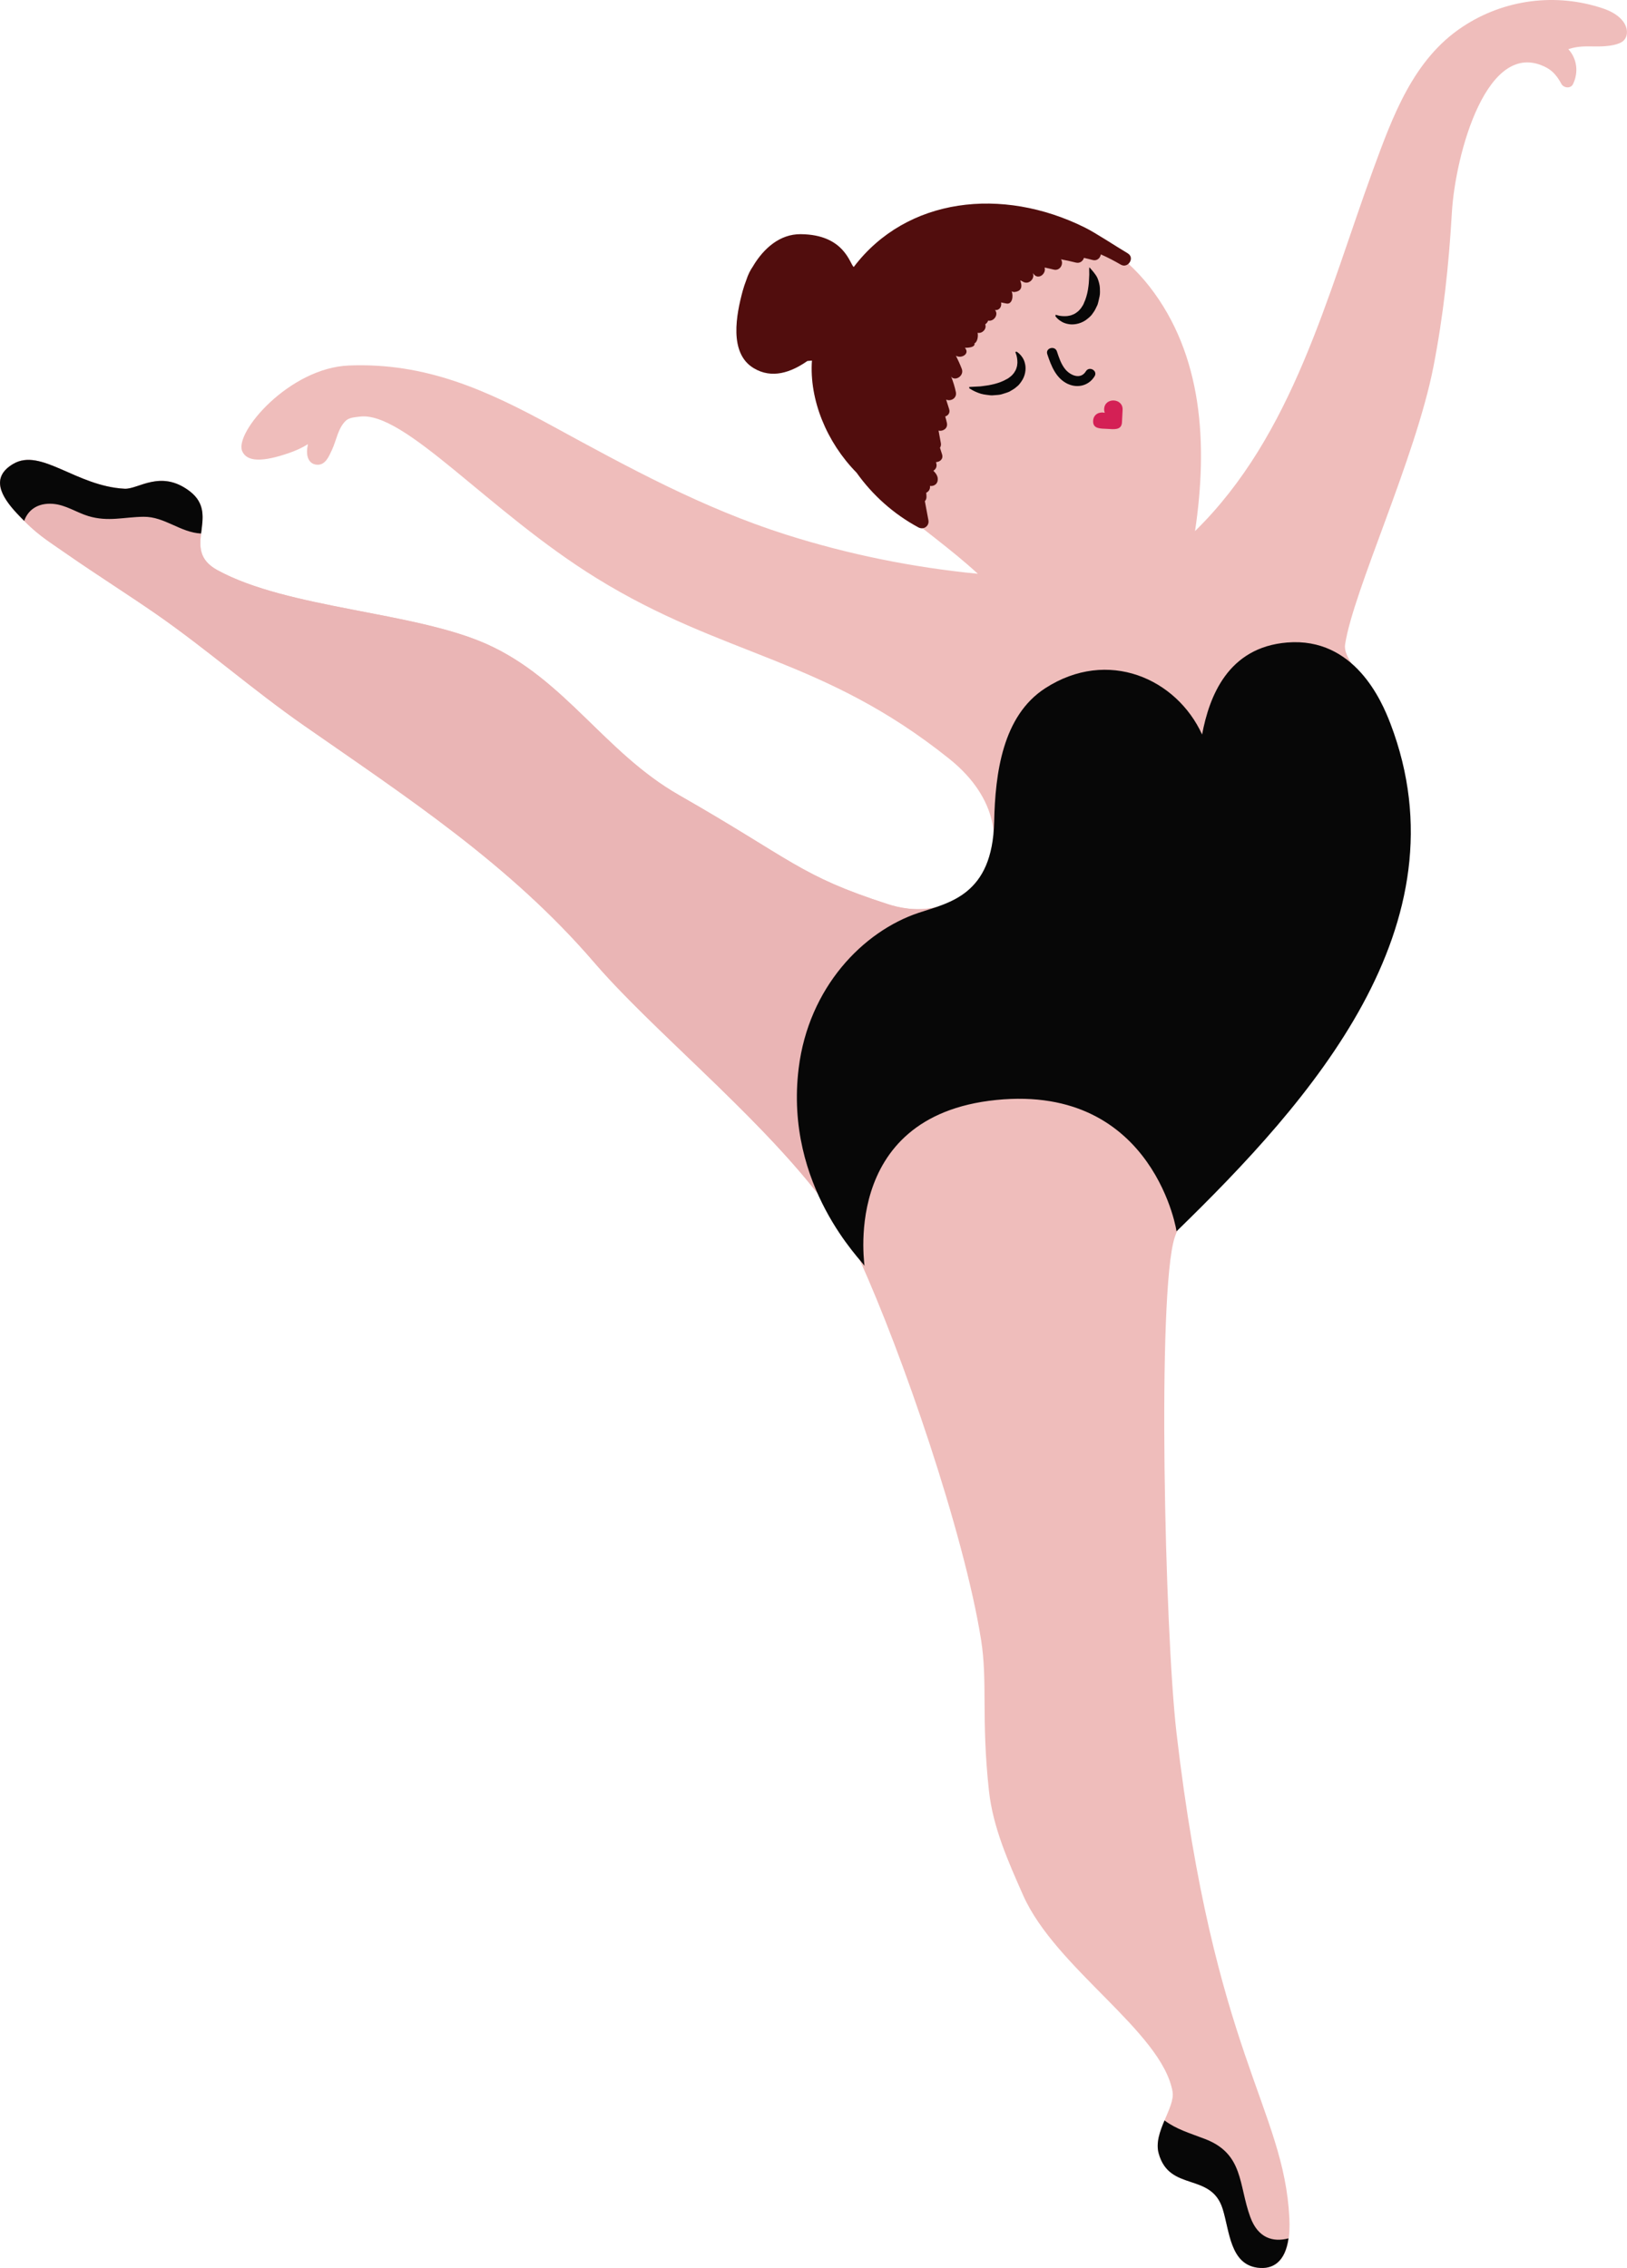 <svg xmlns="http://www.w3.org/2000/svg" width="774.96" height="1080" viewBox="0 0 774.96 1080"><g id="a"/><g id="b"><g id="c"><g id="d"><path d="M763.43 3.98c-22.36-7.47-46.97-4.36-66.81 8.79-23.44 15.47-33.27 42.62-42.52 67.83-22.14 60.62-38.24 126.62-84.89 172.29 6.17-41.37 3.71-83.92-21.76-116.52-24.08-30.79-70.92-47.73-113.08-27.88-37.87 17.73-56.58 57.84-41.54 91.71 14.4 32.34 47.52 49.55 72.93 73.03-31.03-3.04-61.64-9.21-91.51-18.7-39.38-12.52-74.75-31.82-110.86-51.52-31.42-17.15-60.6-30.46-97.26-28.96-28.35 1.17-54.53 31.83-50.78 40.75 2.24 5.32 10 5.2 22.39.89 2.95-1.02 5.97-2.34 8.92-4.17-.1.7-.25 1.39-.34 2.09-.41 3.4.53 7.34 4.6 7.68 4.07.34 5.77-4.02 7.17-7 2.17-4.63 2.87-10.31 6.54-13.87 1.67-1.62 4.29-1.7 6.53-2.01 21.53-2.98 61.33 45.02 113.01 76.92 60.97 37.64 107.67 37.71 168.03 86.05 23.97 19.19 23.95 41.53 17.57 52-15.02 24.64-37.4 20.24-46.74 17.23-42.29-13.64-45.22-20.9-99.71-52.04-35.34-20.19-54.24-55.19-91.53-71.86-34.75-15.5-94.58-16.82-128.22-35.18-18.15-9.89 1.97-26.14-13.35-37.69-13.79-10.39-24.38-.75-30.89-1.09-23.16-1.21-39.81-19.62-53.06-11.83-10.83 6.37-5.97 15.33 1.85 23.66 9.52 10.09 13.41 12.05 24.41 19.73 12.77 8.88 29.22 19.34 42 28.21 24.56 17.1 45.78 35.93 70.34 53.03 48.76 33.99 97.96 66.04 138.03 112.62 34.45 40.09 104.51 93.42 126.59 141.82 20.03 43.93 49.58 129.54 57.77 180.62 3.26 20.33.0 37.22 3.78 72.08 1.88 17.4 9.19 33.79 16.3 49.83 15.51 34.9 65.99 64.85 71.15 93.41 1.38 7.65-9.4 19.34-6.6 29.48 5.12 18.53 25.02 8.78 30.5 26.49 3.28 10.59 3.56 26.26 16.63 27.95 9.13 1.18 16.06-4.77 15.12-23.64-2.61-52.52-35.92-77.94-53.75-230.95-5.56-47.73-9.37-210.02-.84-236.12 6.61-20.21 41.47-45.02 61.9-71.74 35.61-46.59 47.83-84.49 48.05-121.51.37-62.64-30.64-76.9-28.81-89.02 3.87-25.49 33.46-88.42 42.04-132.09 4.76-24.3 7.38-48.75 8.81-73.48 1.61-27.75 16.83-84.17 45.15-69.06 3.19 1.7 5.31 4.53 7.03 7.73 1.06 1.92 4.32 2.35 5.47.19 2.84-5.75 1.94-12.26-2.18-16.75 4.77-1.57 8.33-1.32 13.38-1.29 3.85.02 9.1-.3 12.1-2.12 4.27-2.59 4-11.66-9.07-16.02z" fill="#efbdbb"/><path d="M595.55 1055.78c-5.67-15.41-3.06-30.14-21.64-37.25-7.38-2.82-13.68-4.64-19.24-8.82-2.18 5.16-4.18 10.62-2.78 15.7 5.12 18.53 25.02 8.78 30.5 26.49 3.28 10.59 3.56 26.26 16.63 27.95 7.31.94 13.13-2.81 14.71-13.98-7.36 1.92-14.5-.08-18.18-10.1z" fill="#070707"/><path d="M380.43 508.66c4.74-38.35 30.52-65.11 57.18-74.01 2.61-.87 5.42-1.7 8.26-2.68-9.24 2.16-17.87.22-22.82-1.38-42.29-13.64-45.22-20.9-99.71-52.04-35.34-20.19-54.24-55.19-91.53-71.86-34.75-15.5-94.58-16.82-128.22-35.18-18.15-9.89 1.97-26.14-13.35-37.69-13.79-10.39-24.38-.75-30.89-1.09-23.16-1.21-39.81-19.62-53.06-11.83-10.83 6.37-5.97 15.33 1.86 23.66 9.52 10.09 13.41 12.05 24.4 19.73 12.77 8.88 29.22 19.34 42 28.21 24.56 17.1 45.78 35.93 70.34 53.03 48.76 33.99 97.96 66.04 138.03 112.62 27.1 31.54 76.17 71.28 106.65 110.36-6.93-15.53-12.11-35.81-9.14-59.87z" fill="#eab5b5"/><path d="M25.26 239.93c6.01.46 11.16 4.1 16.78 5.81 9.49 2.88 17.09.43 26.38.34 10.01-.1 17.57 7.54 27.36 7.97.84-6.98 2.42-14.24-5.53-20.23-13.79-10.39-24.38-.75-30.89-1.09-23.16-1.21-39.81-19.62-53.06-11.83-10.83 6.37-5.97 15.33 1.85 23.66 1.21 1.28 2.32 2.43 3.38 3.47 1.75-5.07 6.32-8.68 13.74-8.11z" fill="#070707"/><g><path d="M508.69 182.86c-5.71-2.61-8.02-8.67-9.86-14.23-.97-2.92 3.62-4.21 4.59-1.3.98 2.95 1.94 5.97 3.91 8.42 2.38 2.97 7.34 5.24 9.9 1.04 1.59-2.61 5.74-.26 4.14 2.37-2.69 4.43-7.98 5.83-12.66 3.69z" fill="#070707"/><path d="M526.2 196.55c-.2-.53-.31-1.14-.28-1.83.29-5.66 9.08-5.22 8.79.45-.07 1.29-.24 4.61-.3 5.91-.2 3.97-4.01 3.3-7.05 3.14-3.04-.16-6.89.13-6.69-3.84.16-3.23 3.09-4.41 5.52-3.82z" fill="#d42055"/><path d="M503.97 151.96c-.94-.85-1.31-1.5-1.31-1.5l.23-.59s2.14.94 5.49.63c.81-.14 1.71-.26 2.56-.67.9-.29 1.71-.91 2.5-1.52.76-.7 1.47-1.47 2.01-2.42.68-.84.94-1.98 1.43-2.96.78-2.09 1.28-4.29 1.53-6.4.33-2.1.28-4.11.42-5.81-.1-3.43.05-3.42.05-3.42.0.0 3.03 3.15 3.87 5.15.53 1.26 1.11 3.36 1.14 4.72.03 1.24.13 2.54-.13 3.86-.32 1.36-.55 2.72-1.01 4.12-.72 1.39-1.18 2.74-2.26 4.05-.83 1.37-2.2 2.4-3.51 3.36-2.77 1.82-5.98 2.21-8.24 1.73-2.31-.41-3.83-1.53-4.77-2.32z" fill="#070707"/><path d="M488.13 172.82c.62 2.07.5 5.08-.98 7.79-.79 1.29-1.64 2.65-2.85 3.52-1.14 1.1-2.36 1.63-3.6 2.41-1.27.53-2.52.85-3.76 1.25-1.21.34-2.43.28-3.58.42-1.15.18-2.24-.06-3.26-.17-1.02-.09-1.98-.32-2.85-.53-3.46-1.06-5.59-2.65-5.59-2.65v-.59s2.13-.11 5.33-.28c1.57-.26 3.44-.37 5.37-.84 1.95-.4 3.96-1.03 5.84-1.92.87-.53 1.91-.86 2.64-1.56.85-.57 1.51-1.29 2.1-2.05.52-.78 1.03-1.58 1.23-2.44.32-.82.36-1.67.43-2.43.03-3.14-1-5.06-1-5.06l.53-.25s.64.3 1.49 1.11c.81.81 1.97 2.15 2.52 4.26z" fill="#070707"/></g><path d="M537.18 120.64c-5.98-3.54-15.16-9.68-20.58-12.36-39.18-19.42-84.74-14.37-109.94 18.84-1.85-1.13-4.23-15.47-25.31-15.61-9.9-.07-17.48 6.75-22.41 14.81-.07.12-.13.25-.2.37-1.39 1.96-2.48 4.19-3.25 6.62-.69 1.74-1.26 3.54-1.76 5.29-2.97 11.03-6.7 29.46 5.19 36.67 8.81 5.34 17.92 2.01 25.66-3.38.76-.04 1.45-.14 2.15-.18-1.28 18.64 6.95 38.81 21.23 53.34l.06.07c7.49 10.52 17.43 19.55 29.41 26.01 2.47 1.35 5.31-.63 4.78-3.42-.58-3.04-1.11-6.02-1.69-9.06.46-.49.8-1.17.77-2.11-.04-.63-.02-1.26-.12-1.89.0.0.0.0.0-.01 1.15-.55 2-1.68 1.78-3.25 1.64.26 3.64-.72 3.71-2.95.02-.57-.02-1.06-.22-1.6-.62-1.69-1.66-2.31-1.85-2.7 1.04-.62 1.75-1.76 1.43-3.28-.06-.27-.12-.55-.17-.82 1.82-.07 3.56-1.44 2.87-3.67-.32-1.05-.67-2.1-1-3.15.37-.6.58-1.32.42-2.19-.37-1.99-.74-3.98-1.1-5.97h0c2.06.45 4.57-1.03 3.97-3.7-.22-1.01-.49-2.03-.78-2.98l-.02-.06c1.39-.45 2.45-1.69 1.88-3.5-.48-1.53-.97-3.05-1.45-4.58.02.0.04.04.07.05 2.04.95 5.12-.58 4.59-3.49-.52-2.62-1.35-5.14-2.3-7.6.13.17.23.42.39.53.0.0.06.0.06.07 2.15 1.52 5.89-1.11 4.62-4.24-.4-1.02-.81-2.04-1.28-3.06-.46-1.04-1.01-2.09-1.49-3.13.03.02.07.07.1.08 2.66 1.41 6.61-1.02 4.25-3.75l-.06-.07-.02-.02c1.89.02 5-.27 4.6-2.14 1.39-.58 1.85-3.43 1.47-5 .01.0.03.01.04.01 2.19.45 4.41-1.86 3.6-4.03.0.0-.01-.01-.01-.02.65-.42 1.14-1.04 1.39-1.77.02.0.05.02.06.02 2.81.48 5.01-3.02 3.2-5.04 2.29.21 3.27-1.8 2.91-3.62.83.17 1.66.34 2.49.5 2.94.6 3.45-3.79 2.52-5.78.43.12.84.36 1.29.32 5.46-.54 2.53-5.69 2.84-5.55.5.21.93.41 1.36.68 2.94 1.6 5.79-1.86 4.57-4.12.16.18.35.32.5.51 2.21 2.83 6.05-.24 5.15-3.19 1.43.31 2.87.61 4.3.98 3.14.81 4.92-2.86 3.5-4.88 2.36.44 4.72.93 7.08 1.54 1.95.5 3.4-.74 3.87-2.24 1.37.33 2.74.63 4.11 1.01 2.15.59 3.65-.97 3.94-2.67.01.0.03.0.04.02 3.22 1.43 6.37 3.06 9.45 4.86 3.45 2.01 6.85-3.28 3.33-5.36z" fill="#510d0d"/><path d="M662.24 344.48c-4.05-10.59-17.07-41.12-49.1-38.53-28.36 2.29-37.17 25.81-40.57 43.81-12.15-26.6-44.87-41.32-74.72-22.03-20.39 13.18-23.8 40.63-24.32 63.56-.8 34.98-21.32 38.49-35.93 43.36-26.66 8.89-52.44 35.66-57.18 74.01-6.96 56.38 30.71 92.22 31.28 94.06.95 3.37-13.32-71.23 62.81-78.93 76.1-7.7 86.46 65.12 85.86 62.58 63.97-62.23 138.66-145.67 101.87-241.9z" fill="#070707"/><path d="M463.58 421.56c-.56.59-1.13 1.12-1.7 1.65.58-.53 1.15-1.06 1.7-1.65z" fill="#3fd5ff"/></g></g></g></svg>